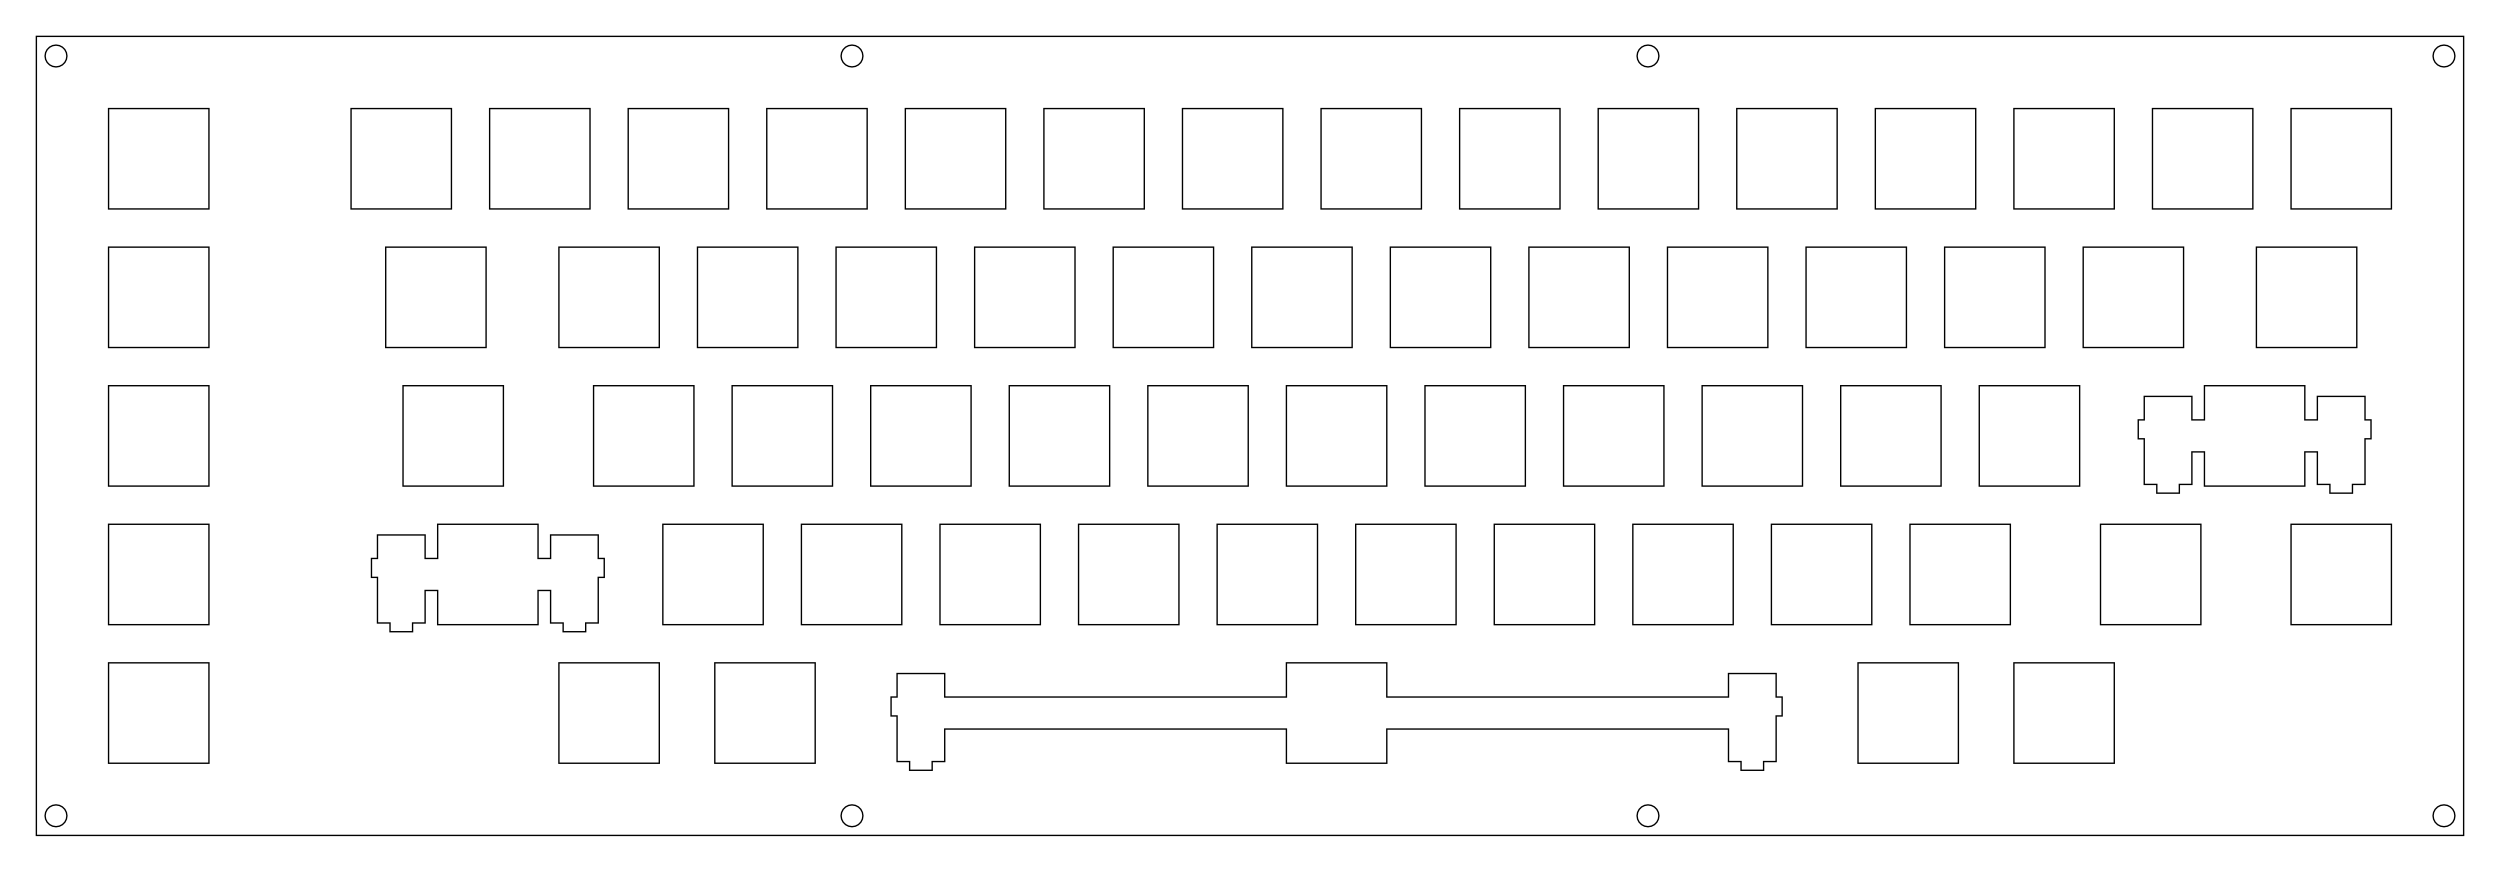 <?xml version="1.0"?>
<!-- Generated by SVGo -->
<svg width="343.688mm" height="119.850mm"
     viewBox="0.000 0.000 343.688 119.850"
     xmlns="http://www.w3.org/2000/svg" 
     xmlns:xlink="http://www.w3.org/1999/xlink">
<polygon points="338.688,114.850 5.000,114.850 5.000,5.000 338.688,5.000" style="fill:none;stroke-width:0.05mm;stroke:black"/>
<polygon points="335.524,110.724 335.106,110.937 334.774,111.269 334.561,111.687 334.488,112.151 334.561,112.614 334.774,113.032 335.106,113.364 335.524,113.577 335.988,113.651 336.452,113.577 336.870,113.364 337.202,113.032 337.415,112.614 337.488,112.151 337.415,111.687 337.202,111.269 336.870,110.937 336.452,110.724 335.988,110.651" style="fill:none;stroke-width:0.05mm;stroke:black"/>
<polygon points="226.095,110.724 225.677,110.937 225.345,111.269 225.132,111.687 225.059,112.151 225.132,112.614 225.345,113.032 225.677,113.364 226.095,113.577 226.559,113.651 227.022,113.577 227.440,113.364 227.772,113.032 227.985,112.614 228.059,112.151 227.985,111.687 227.772,111.269 227.440,110.937 227.022,110.724 226.559,110.651" style="fill:none;stroke-width:0.05mm;stroke:black"/>
<polygon points="116.665,110.724 116.247,110.937 115.915,111.269 115.702,111.687 115.629,112.151 115.702,112.614 115.915,113.032 116.247,113.364 116.665,113.577 117.129,113.651 117.593,113.577 118.011,113.364 118.343,113.032 118.556,112.614 118.629,112.151 118.556,111.687 118.343,111.269 118.011,110.937 117.593,110.724 117.129,110.651" style="fill:none;stroke-width:0.05mm;stroke:black"/>
<polygon points="7.236,110.724 6.818,110.937 6.486,111.269 6.273,111.687 6.200,112.151 6.273,112.614 6.486,113.032 6.818,113.364 7.236,113.577 7.700,113.651 8.163,113.577 8.581,113.364 8.913,113.032 9.126,112.614 9.200,112.151 9.126,111.687 8.913,111.269 8.581,110.937 8.163,110.724 7.700,110.651" style="fill:none;stroke-width:0.05mm;stroke:black"/>
<polygon points="176.850,91.124 176.850,95.824 129.875,95.824 129.875,92.594 123.325,92.594 123.325,95.824 122.500,95.824 122.500,98.425 123.325,98.425 123.325,104.695 125.050,104.695 125.050,105.895 128.150,105.895 128.150,104.695 129.875,104.695 129.875,100.225 176.850,100.225 176.850,104.925 190.650,104.925 190.650,100.225 237.625,100.225 237.625,104.695 239.350,104.695 239.350,105.895 242.450,105.895 242.450,104.695 244.175,104.695 244.175,98.425 245.000,98.425 245.000,95.824 244.175,95.824 244.175,92.594 237.625,92.594 237.625,95.824 190.650,95.824 190.650,91.124" style="fill:none;stroke-width:0.05mm;stroke:black"/>
<polygon points="14.924,91.124 14.924,104.925 28.725,104.925 28.725,91.124" style="fill:none;stroke-width:0.05mm;stroke:black"/>
<polygon points="76.837,91.124 76.837,104.925 90.637,104.925 90.637,91.124" style="fill:none;stroke-width:0.05mm;stroke:black"/>
<polygon points="98.268,91.124 98.268,104.925 112.068,104.925 112.068,91.124" style="fill:none;stroke-width:0.05mm;stroke:black"/>
<polygon points="255.431,91.124 255.431,104.925 269.231,104.925 269.231,91.124" style="fill:none;stroke-width:0.05mm;stroke:black"/>
<polygon points="276.862,91.124 276.862,104.925 290.662,104.925 290.662,91.124" style="fill:none;stroke-width:0.05mm;stroke:black"/>
<polygon points="60.168,72.074 60.168,76.774 58.443,76.774 58.443,73.544 51.893,73.544 51.893,76.774 51.068,76.774 51.068,79.375 51.893,79.375 51.893,85.645 53.618,85.645 53.618,86.845 56.718,86.845 56.718,85.645 58.443,85.645 58.443,81.175 60.168,81.175 60.168,85.875 73.968,85.875 73.968,81.175 75.693,81.175 75.693,85.645 77.418,85.645 77.418,86.845 80.518,86.845 80.518,85.645 82.243,85.645 82.243,79.375 83.068,79.375 83.068,76.774 82.243,76.774 82.243,73.544 75.693,73.544 75.693,76.774 73.968,76.774 73.968,72.074" style="fill:none;stroke-width:0.05mm;stroke:black"/>
<polygon points="14.924,72.074 14.924,85.875 28.725,85.875 28.725,72.074" style="fill:none;stroke-width:0.05mm;stroke:black"/>
<polygon points="91.125,72.074 91.125,85.875 104.925,85.875 104.925,72.074" style="fill:none;stroke-width:0.05mm;stroke:black"/>
<polygon points="110.175,72.074 110.175,85.875 123.975,85.875 123.975,72.074" style="fill:none;stroke-width:0.05mm;stroke:black"/>
<polygon points="129.225,72.074 129.225,85.875 143.025,85.875 143.025,72.074" style="fill:none;stroke-width:0.05mm;stroke:black"/>
<polygon points="148.275,72.074 148.275,85.875 162.075,85.875 162.075,72.074" style="fill:none;stroke-width:0.05mm;stroke:black"/>
<polygon points="167.325,72.074 167.325,85.875 181.125,85.875 181.125,72.074" style="fill:none;stroke-width:0.05mm;stroke:black"/>
<polygon points="186.375,72.074 186.375,85.875 200.175,85.875 200.175,72.074" style="fill:none;stroke-width:0.05mm;stroke:black"/>
<polygon points="205.425,72.074 205.425,85.875 219.225,85.875 219.225,72.074" style="fill:none;stroke-width:0.05mm;stroke:black"/>
<polygon points="224.475,72.074 224.475,85.875 238.275,85.875 238.275,72.074" style="fill:none;stroke-width:0.05mm;stroke:black"/>
<polygon points="243.525,72.074 243.525,85.875 257.325,85.875 257.325,72.074" style="fill:none;stroke-width:0.05mm;stroke:black"/>
<polygon points="262.575,72.074 262.575,85.875 276.375,85.875 276.375,72.074" style="fill:none;stroke-width:0.05mm;stroke:black"/>
<polygon points="288.768,72.074 288.768,85.875 302.568,85.875 302.568,72.074" style="fill:none;stroke-width:0.05mm;stroke:black"/>
<polygon points="314.962,72.074 314.962,85.875 328.762,85.875 328.762,72.074" style="fill:none;stroke-width:0.05mm;stroke:black"/>
<polygon points="303.056,53.025 303.056,57.724 301.331,57.724 301.331,54.495 294.781,54.495 294.781,57.724 293.956,57.724 293.956,60.324 294.781,60.324 294.781,66.595 296.506,66.595 296.506,67.795 299.606,67.795 299.606,66.595 301.331,66.595 301.331,62.125 303.056,62.125 303.056,66.825 316.856,66.825 316.856,62.125 318.581,62.125 318.581,66.595 320.306,66.595 320.306,67.795 323.406,67.795 323.406,66.595 325.131,66.595 325.131,60.324 325.956,60.324 325.956,57.724 325.131,57.724 325.131,54.495 318.581,54.495 318.581,57.724 316.856,57.724 316.856,53.025" style="fill:none;stroke-width:0.05mm;stroke:black"/>
<polygon points="14.924,53.025 14.924,66.825 28.725,66.825 28.725,53.025" style="fill:none;stroke-width:0.05mm;stroke:black"/>
<polygon points="55.406,53.025 55.406,66.825 69.206,66.825 69.206,53.025" style="fill:none;stroke-width:0.05mm;stroke:black"/>
<polygon points="81.600,53.025 81.600,66.825 95.400,66.825 95.400,53.025" style="fill:none;stroke-width:0.05mm;stroke:black"/>
<polygon points="100.649,53.025 100.649,66.825 114.450,66.825 114.450,53.025" style="fill:none;stroke-width:0.05mm;stroke:black"/>
<polygon points="119.699,53.025 119.699,66.825 133.500,66.825 133.500,53.025" style="fill:none;stroke-width:0.05mm;stroke:black"/>
<polygon points="138.750,53.025 138.750,66.825 152.550,66.825 152.550,53.025" style="fill:none;stroke-width:0.05mm;stroke:black"/>
<polygon points="157.800,53.025 157.800,66.825 171.600,66.825 171.600,53.025" style="fill:none;stroke-width:0.05mm;stroke:black"/>
<polygon points="176.850,53.025 176.850,66.825 190.650,66.825 190.650,53.025" style="fill:none;stroke-width:0.05mm;stroke:black"/>
<polygon points="195.900,53.025 195.900,66.825 209.700,66.825 209.700,53.025" style="fill:none;stroke-width:0.05mm;stroke:black"/>
<polygon points="214.950,53.025 214.950,66.825 228.750,66.825 228.750,53.025" style="fill:none;stroke-width:0.05mm;stroke:black"/>
<polygon points="234.000,53.025 234.000,66.825 247.800,66.825 247.800,53.025" style="fill:none;stroke-width:0.05mm;stroke:black"/>
<polygon points="253.050,53.025 253.050,66.825 266.850,66.825 266.850,53.025" style="fill:none;stroke-width:0.05mm;stroke:black"/>
<polygon points="272.100,53.025 272.100,66.825 285.900,66.825 285.900,53.025" style="fill:none;stroke-width:0.05mm;stroke:black"/>
<polygon points="14.924,33.975 14.924,47.775 28.725,47.775 28.725,33.975" style="fill:none;stroke-width:0.05mm;stroke:black"/>
<polygon points="53.025,33.975 53.025,47.775 66.825,47.775 66.825,33.975" style="fill:none;stroke-width:0.05mm;stroke:black"/>
<polygon points="76.837,33.975 76.837,47.775 90.637,47.775 90.637,33.975" style="fill:none;stroke-width:0.05mm;stroke:black"/>
<polygon points="95.887,33.975 95.887,47.775 109.687,47.775 109.687,33.975" style="fill:none;stroke-width:0.05mm;stroke:black"/>
<polygon points="114.937,33.975 114.937,47.775 128.737,47.775 128.737,33.975" style="fill:none;stroke-width:0.05mm;stroke:black"/>
<polygon points="133.987,33.975 133.987,47.775 147.787,47.775 147.787,33.975" style="fill:none;stroke-width:0.05mm;stroke:black"/>
<polygon points="153.037,33.975 153.037,47.775 166.837,47.775 166.837,33.975" style="fill:none;stroke-width:0.05mm;stroke:black"/>
<polygon points="172.087,33.975 172.087,47.775 185.887,47.775 185.887,33.975" style="fill:none;stroke-width:0.05mm;stroke:black"/>
<polygon points="191.137,33.975 191.137,47.775 204.937,47.775 204.937,33.975" style="fill:none;stroke-width:0.05mm;stroke:black"/>
<polygon points="210.187,33.975 210.187,47.775 223.987,47.775 223.987,33.975" style="fill:none;stroke-width:0.05mm;stroke:black"/>
<polygon points="229.237,33.975 229.237,47.775 243.037,47.775 243.037,33.975" style="fill:none;stroke-width:0.05mm;stroke:black"/>
<polygon points="248.287,33.975 248.287,47.775 262.087,47.775 262.087,33.975" style="fill:none;stroke-width:0.05mm;stroke:black"/>
<polygon points="267.337,33.975 267.337,47.775 281.137,47.775 281.137,33.975" style="fill:none;stroke-width:0.05mm;stroke:black"/>
<polygon points="286.387,33.975 286.387,47.775 300.187,47.775 300.187,33.975" style="fill:none;stroke-width:0.05mm;stroke:black"/>
<polygon points="310.200,33.975 310.200,47.775 324.000,47.775 324.000,33.975" style="fill:none;stroke-width:0.05mm;stroke:black"/>
<polygon points="14.925,14.925 14.925,28.725 28.725,28.725 28.725,14.925" style="fill:none;stroke-width:0.05mm;stroke:black"/>
<polygon points="48.262,14.925 48.262,28.725 62.062,28.725 62.062,14.925" style="fill:none;stroke-width:0.05mm;stroke:black"/>
<polygon points="67.312,14.925 67.312,28.725 81.112,28.725 81.112,14.925" style="fill:none;stroke-width:0.05mm;stroke:black"/>
<polygon points="86.362,14.925 86.362,28.725 100.162,28.725 100.162,14.925" style="fill:none;stroke-width:0.05mm;stroke:black"/>
<polygon points="105.412,14.925 105.412,28.725 119.212,28.725 119.212,14.925" style="fill:none;stroke-width:0.05mm;stroke:black"/>
<polygon points="124.462,14.925 124.462,28.725 138.262,28.725 138.262,14.925" style="fill:none;stroke-width:0.05mm;stroke:black"/>
<polygon points="143.512,14.925 143.512,28.725 157.312,28.725 157.312,14.925" style="fill:none;stroke-width:0.05mm;stroke:black"/>
<polygon points="162.562,14.925 162.562,28.725 176.362,28.725 176.362,14.925" style="fill:none;stroke-width:0.05mm;stroke:black"/>
<polygon points="181.612,14.925 181.612,28.725 195.412,28.725 195.412,14.925" style="fill:none;stroke-width:0.05mm;stroke:black"/>
<polygon points="200.662,14.925 200.662,28.725 214.462,28.725 214.462,14.925" style="fill:none;stroke-width:0.05mm;stroke:black"/>
<polygon points="219.712,14.925 219.712,28.725 233.512,28.725 233.512,14.925" style="fill:none;stroke-width:0.05mm;stroke:black"/>
<polygon points="238.762,14.925 238.762,28.725 252.562,28.725 252.562,14.925" style="fill:none;stroke-width:0.05mm;stroke:black"/>
<polygon points="257.812,14.925 257.812,28.725 271.612,28.725 271.612,14.925" style="fill:none;stroke-width:0.05mm;stroke:black"/>
<polygon points="276.862,14.925 276.862,28.725 290.662,28.725 290.662,14.925" style="fill:none;stroke-width:0.05mm;stroke:black"/>
<polygon points="295.912,14.925 295.912,28.725 309.712,28.725 309.712,14.925" style="fill:none;stroke-width:0.05mm;stroke:black"/>
<polygon points="314.962,14.925 314.962,28.725 328.762,28.725 328.762,14.925" style="fill:none;stroke-width:0.05mm;stroke:black"/>
<polygon points="116.665,6.273 116.247,6.486 115.915,6.818 115.702,7.236 115.629,7.699 115.702,8.163 115.915,8.581 116.247,8.913 116.665,9.126 117.129,9.200 117.593,9.126 118.011,8.913 118.343,8.581 118.556,8.163 118.629,7.699 118.556,7.236 118.343,6.818 118.011,6.486 117.593,6.273 117.129,6.199" style="fill:none;stroke-width:0.05mm;stroke:black"/>
<polygon points="226.095,6.273 225.677,6.486 225.345,6.818 225.132,7.236 225.059,7.699 225.132,8.163 225.345,8.581 225.677,8.913 226.095,9.126 226.559,9.200 227.022,9.126 227.440,8.913 227.772,8.581 227.985,8.163 228.059,7.699 227.985,7.236 227.772,6.818 227.440,6.486 227.022,6.273 226.559,6.199" style="fill:none;stroke-width:0.05mm;stroke:black"/>
<polygon points="335.524,6.273 335.106,6.486 334.774,6.818 334.561,7.236 334.488,7.699 334.561,8.163 334.774,8.581 335.106,8.913 335.524,9.126 335.988,9.200 336.452,9.126 336.870,8.913 337.202,8.581 337.415,8.163 337.488,7.699 337.415,7.236 337.202,6.818 336.870,6.486 336.452,6.273 335.988,6.199" style="fill:none;stroke-width:0.05mm;stroke:black"/>
<polygon points="7.236,6.273 6.818,6.486 6.486,6.818 6.273,7.236 6.200,7.700 6.273,8.163 6.486,8.581 6.818,8.913 7.236,9.126 7.700,9.200 8.163,9.126 8.581,8.913 8.913,8.581 9.126,8.163 9.200,7.700 9.126,7.236 8.913,6.818 8.581,6.486 8.163,6.273 7.700,6.200" style="fill:none;stroke-width:0.05mm;stroke:black"/>
</svg>
